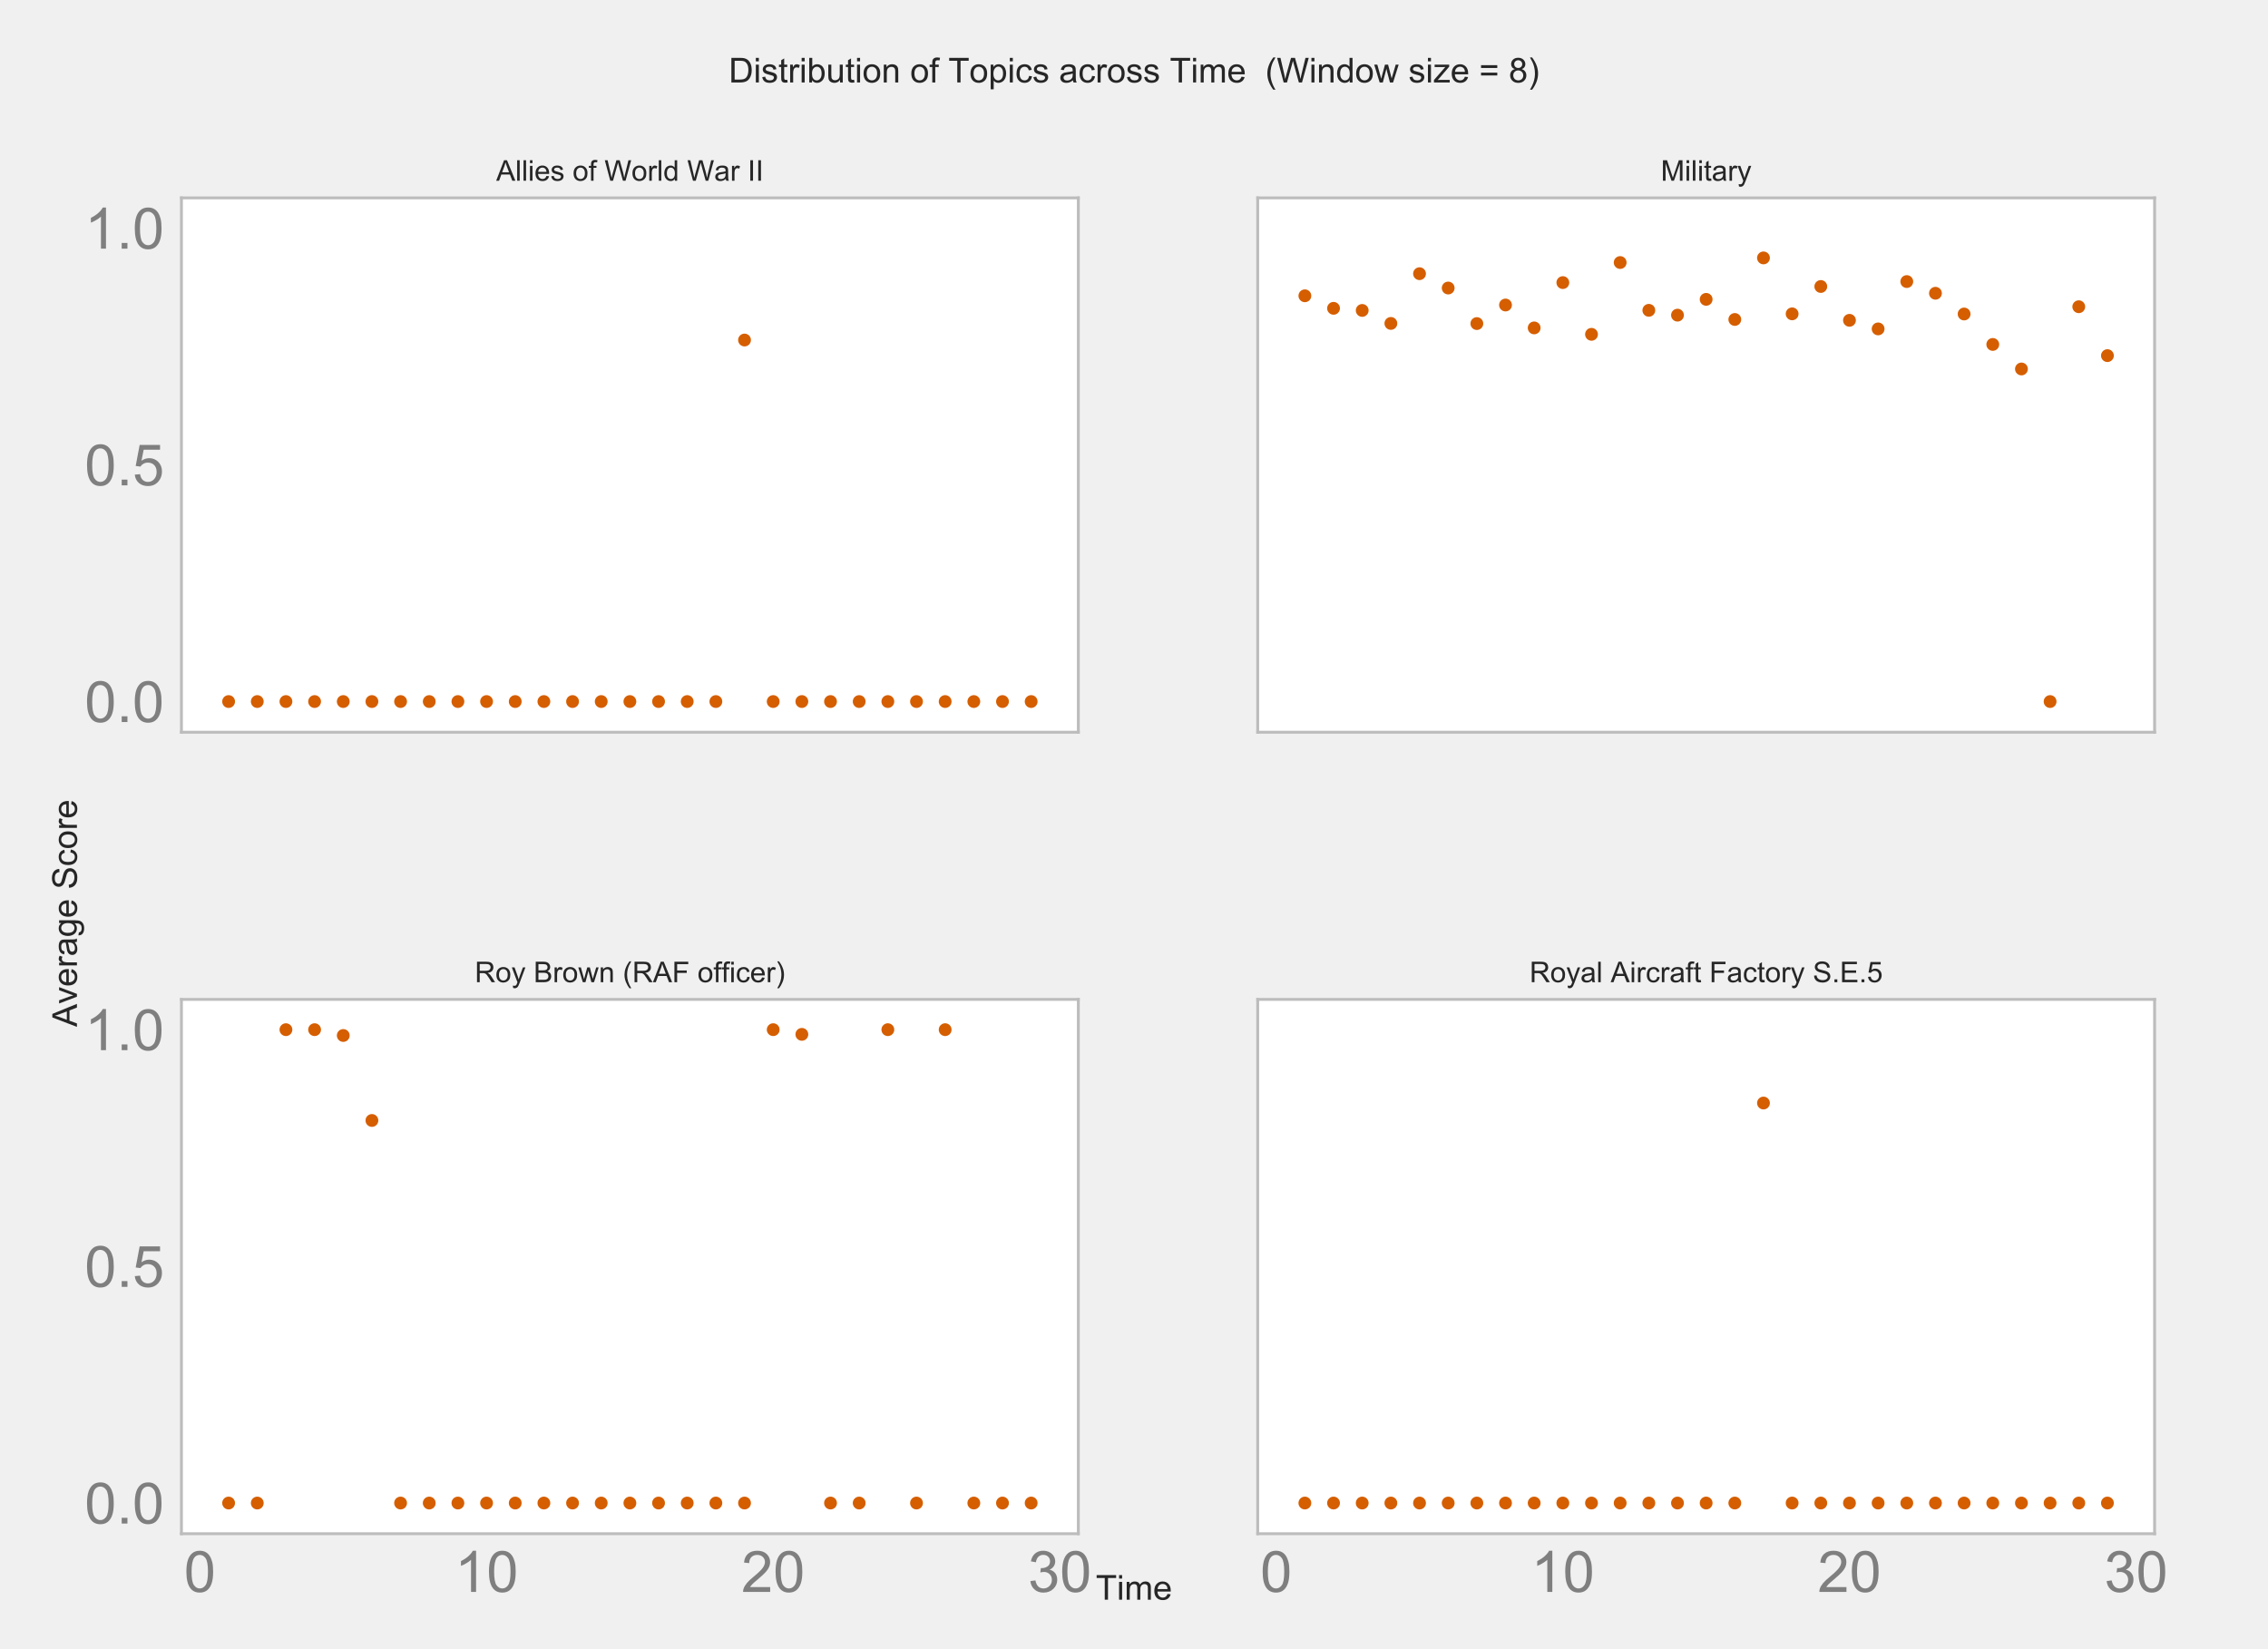 <?xml version="1.0" encoding="utf-8" standalone="no"?>
<!DOCTYPE svg PUBLIC "-//W3C//DTD SVG 1.1//EN"
  "http://www.w3.org/Graphics/SVG/1.1/DTD/svg11.dtd">
<!-- Created with matplotlib (http://matplotlib.org/) -->
<svg height="576pt" version="1.1" viewBox="0 0 792 576" width="792pt" xmlns="http://www.w3.org/2000/svg" xmlns:xlink="http://www.w3.org/1999/xlink">
 <defs>
  <style type="text/css">
*{stroke-linecap:butt;stroke-linejoin:round;}
  </style>
 </defs>
 <g id="figure_1">
  <g id="patch_1">
   <path d="M 0 576 
L 792 576 
L 792 0 
L 0 0 
z
" style="fill:#f0f0f0;"/>
  </g>
  <g id="axes_1">
   <g id="patch_2">
    <path d="M 63.36 255.744 
L 376.56 255.744 
L 376.56 69.12 
L 63.36 69.12 
z
" style="fill:#ffffff;"/>
   </g>
   <g id="matplotlib.axis_1">
    <g id="xtick_1">
     <g id="line2d_1">
      <path clip-path="url(#p108eb474c7)" d="M 69.823 255.744 
L 69.823 69.12 
" style="fill:none;stroke:#ffffff;stroke-width:1.4;"/>
     </g>
     <g id="line2d_2"/>
    </g>
    <g id="xtick_2">
     <g id="line2d_3">
      <path clip-path="url(#p108eb474c7)" d="M 169.914 255.744 
L 169.914 69.12 
" style="fill:none;stroke:#ffffff;stroke-width:1.4;"/>
     </g>
     <g id="line2d_4"/>
    </g>
    <g id="xtick_3">
     <g id="line2d_5">
      <path clip-path="url(#p108eb474c7)" d="M 270.006 255.744 
L 270.006 69.12 
" style="fill:none;stroke:#ffffff;stroke-width:1.4;"/>
     </g>
     <g id="line2d_6"/>
    </g>
    <g id="xtick_4">
     <g id="line2d_7">
      <path clip-path="url(#p108eb474c7)" d="M 370.097 255.744 
L 370.097 69.12 
" style="fill:none;stroke:#ffffff;stroke-width:1.4;"/>
     </g>
     <g id="line2d_8"/>
    </g>
   </g>
   <g id="matplotlib.axis_2">
    <g id="ytick_1">
     <g id="line2d_9">
      <path clip-path="url(#p108eb474c7)" d="M 63.36 245.027 
L 376.56 245.027 
" style="fill:none;stroke:#ffffff;stroke-width:1.4;"/>
     </g>
     <g id="line2d_10"/>
     <g id="text_1">
      <!-- 0.0 -->
      <defs>
       <path d="M 4.156 35.297 
Q 4.156 48 6.766 55.734 
Q 9.375 63.484 14.516 67.672 
Q 19.672 71.875 27.484 71.875 
Q 33.25 71.875 37.594 69.547 
Q 41.938 67.234 44.766 62.859 
Q 47.609 58.5 49.219 52.219 
Q 50.828 45.953 50.828 35.297 
Q 50.828 22.703 48.234 14.969 
Q 45.656 7.234 40.5 3 
Q 35.359 -1.219 27.484 -1.219 
Q 17.141 -1.219 11.234 6.203 
Q 4.156 15.141 4.156 35.297 
z
M 13.188 35.297 
Q 13.188 17.672 17.312 11.828 
Q 21.438 6 27.484 6 
Q 33.547 6 37.672 11.859 
Q 41.797 17.719 41.797 35.297 
Q 41.797 52.984 37.672 58.781 
Q 33.547 64.594 27.391 64.594 
Q 21.344 64.594 17.719 59.469 
Q 13.188 52.938 13.188 35.297 
z
" id="ArialMT-30"/>
       <path d="M 9.078 0 
L 9.078 10.016 
L 19.094 10.016 
L 19.094 0 
z
" id="ArialMT-2e"/>
      </defs>
      <g style="fill:#7f7f7f;" transform="translate(29.56 252.185)scale(0.2 -0.2)">
       <use xlink:href="#ArialMT-30"/>
       <use x="55.615" xlink:href="#ArialMT-2e"/>
       <use x="83.398" xlink:href="#ArialMT-30"/>
      </g>
     </g>
    </g>
    <g id="ytick_2">
     <g id="line2d_11">
      <path clip-path="url(#p108eb474c7)" d="M 63.36 162.36 
L 376.56 162.36 
" style="fill:none;stroke:#ffffff;stroke-width:1.4;"/>
     </g>
     <g id="line2d_12"/>
     <g id="text_2">
      <!-- 0.5 -->
      <defs>
       <path d="M 4.156 18.75 
L 13.375 19.531 
Q 14.406 12.797 18.141 9.391 
Q 21.875 6 27.156 6 
Q 33.5 6 37.891 10.781 
Q 42.281 15.578 42.281 23.484 
Q 42.281 31 38.062 35.344 
Q 33.844 39.703 27 39.703 
Q 22.75 39.703 19.328 37.766 
Q 15.922 35.844 13.969 32.766 
L 5.719 33.844 
L 12.641 70.609 
L 48.25 70.609 
L 48.25 62.203 
L 19.672 62.203 
L 15.828 42.969 
Q 22.266 47.469 29.344 47.469 
Q 38.719 47.469 45.156 40.969 
Q 51.609 34.469 51.609 24.266 
Q 51.609 14.547 45.953 7.469 
Q 39.062 -1.219 27.156 -1.219 
Q 17.391 -1.219 11.203 4.25 
Q 5.031 9.719 4.156 18.75 
z
" id="ArialMT-35"/>
      </defs>
      <g style="fill:#7f7f7f;" transform="translate(29.56 169.518)scale(0.2 -0.2)">
       <use xlink:href="#ArialMT-30"/>
       <use x="55.615" xlink:href="#ArialMT-2e"/>
       <use x="83.398" xlink:href="#ArialMT-35"/>
      </g>
     </g>
    </g>
    <g id="ytick_3">
     <g id="line2d_13">
      <path clip-path="url(#p108eb474c7)" d="M 63.36 79.694 
L 376.56 79.694 
" style="fill:none;stroke:#ffffff;stroke-width:1.4;"/>
     </g>
     <g id="line2d_14"/>
     <g id="text_3">
      <!-- 1.0 -->
      <defs>
       <path d="M 37.25 0 
L 28.469 0 
L 28.469 56 
Q 25.297 52.984 20.141 49.953 
Q 14.984 46.922 10.891 45.406 
L 10.891 53.906 
Q 18.266 57.375 23.781 62.297 
Q 29.297 67.234 31.594 71.875 
L 37.25 71.875 
z
" id="ArialMT-31"/>
      </defs>
      <g style="fill:#7f7f7f;" transform="translate(29.56 86.852)scale(0.2 -0.2)">
       <use xlink:href="#ArialMT-31"/>
       <use x="55.615" xlink:href="#ArialMT-2e"/>
       <use x="83.398" xlink:href="#ArialMT-30"/>
      </g>
     </g>
    </g>
   </g>
   <g id="PathCollection_1">
    <defs>
     <path d="M 0 2.236 
C 0.593 2.236 1.162 2 1.581 1.581 
C 2 1.162 2.236 0.593 2.236 0 
C 2.236 -0.593 2 -1.162 1.581 -1.581 
C 1.162 -2 0.593 -2.236 0 -2.236 
C -0.593 -2.236 -1.162 -2 -1.581 -1.581 
C -2 -1.162 -2.236 -0.593 -2.236 0 
C -2.236 0.593 -2 1.162 -1.581 1.581 
C -1.162 2 -0.593 2.236 0 2.236 
z
" id="C0_0_40b0e9d432"/>
    </defs>
    <g clip-path="url(#p108eb474c7)">
     <use style="fill:#d55e00;" x="79.832" xlink:href="#C0_0_40b0e9d432" y="245.027"/>
    </g>
    <g clip-path="url(#p108eb474c7)">
     <use style="fill:#d55e00;" x="89.842" xlink:href="#C0_0_40b0e9d432" y="245.027"/>
    </g>
    <g clip-path="url(#p108eb474c7)">
     <use style="fill:#d55e00;" x="99.851" xlink:href="#C0_0_40b0e9d432" y="245.027"/>
    </g>
    <g clip-path="url(#p108eb474c7)">
     <use style="fill:#d55e00;" x="109.86" xlink:href="#C0_0_40b0e9d432" y="245.027"/>
    </g>
    <g clip-path="url(#p108eb474c7)">
     <use style="fill:#d55e00;" x="119.869" xlink:href="#C0_0_40b0e9d432" y="245.027"/>
    </g>
    <g clip-path="url(#p108eb474c7)">
     <use style="fill:#d55e00;" x="129.878" xlink:href="#C0_0_40b0e9d432" y="245.027"/>
    </g>
    <g clip-path="url(#p108eb474c7)">
     <use style="fill:#d55e00;" x="139.887" xlink:href="#C0_0_40b0e9d432" y="245.027"/>
    </g>
    <g clip-path="url(#p108eb474c7)">
     <use style="fill:#d55e00;" x="149.896" xlink:href="#C0_0_40b0e9d432" y="245.027"/>
    </g>
    <g clip-path="url(#p108eb474c7)">
     <use style="fill:#d55e00;" x="159.905" xlink:href="#C0_0_40b0e9d432" y="245.027"/>
    </g>
    <g clip-path="url(#p108eb474c7)">
     <use style="fill:#d55e00;" x="169.914" xlink:href="#C0_0_40b0e9d432" y="245.027"/>
    </g>
    <g clip-path="url(#p108eb474c7)">
     <use style="fill:#d55e00;" x="179.924" xlink:href="#C0_0_40b0e9d432" y="245.027"/>
    </g>
    <g clip-path="url(#p108eb474c7)">
     <use style="fill:#d55e00;" x="189.933" xlink:href="#C0_0_40b0e9d432" y="245.027"/>
    </g>
    <g clip-path="url(#p108eb474c7)">
     <use style="fill:#d55e00;" x="199.942" xlink:href="#C0_0_40b0e9d432" y="245.027"/>
    </g>
    <g clip-path="url(#p108eb474c7)">
     <use style="fill:#d55e00;" x="209.951" xlink:href="#C0_0_40b0e9d432" y="245.027"/>
    </g>
    <g clip-path="url(#p108eb474c7)">
     <use style="fill:#d55e00;" x="219.96" xlink:href="#C0_0_40b0e9d432" y="245.027"/>
    </g>
    <g clip-path="url(#p108eb474c7)">
     <use style="fill:#d55e00;" x="229.969" xlink:href="#C0_0_40b0e9d432" y="245.027"/>
    </g>
    <g clip-path="url(#p108eb474c7)">
     <use style="fill:#d55e00;" x="239.978" xlink:href="#C0_0_40b0e9d432" y="245.027"/>
    </g>
    <g clip-path="url(#p108eb474c7)">
     <use style="fill:#d55e00;" x="249.987" xlink:href="#C0_0_40b0e9d432" y="245.027"/>
    </g>
    <g clip-path="url(#p108eb474c7)">
     <use style="fill:#d55e00;" x="259.996" xlink:href="#C0_0_40b0e9d432" y="118.762"/>
    </g>
    <g clip-path="url(#p108eb474c7)">
     <use style="fill:#d55e00;" x="270.006" xlink:href="#C0_0_40b0e9d432" y="245.027"/>
    </g>
    <g clip-path="url(#p108eb474c7)">
     <use style="fill:#d55e00;" x="280.015" xlink:href="#C0_0_40b0e9d432" y="245.027"/>
    </g>
    <g clip-path="url(#p108eb474c7)">
     <use style="fill:#d55e00;" x="290.024" xlink:href="#C0_0_40b0e9d432" y="245.027"/>
    </g>
    <g clip-path="url(#p108eb474c7)">
     <use style="fill:#d55e00;" x="300.033" xlink:href="#C0_0_40b0e9d432" y="245.027"/>
    </g>
    <g clip-path="url(#p108eb474c7)">
     <use style="fill:#d55e00;" x="310.042" xlink:href="#C0_0_40b0e9d432" y="245.027"/>
    </g>
    <g clip-path="url(#p108eb474c7)">
     <use style="fill:#d55e00;" x="320.051" xlink:href="#C0_0_40b0e9d432" y="245.027"/>
    </g>
    <g clip-path="url(#p108eb474c7)">
     <use style="fill:#d55e00;" x="330.06" xlink:href="#C0_0_40b0e9d432" y="245.027"/>
    </g>
    <g clip-path="url(#p108eb474c7)">
     <use style="fill:#d55e00;" x="340.069" xlink:href="#C0_0_40b0e9d432" y="245.027"/>
    </g>
    <g clip-path="url(#p108eb474c7)">
     <use style="fill:#d55e00;" x="350.078" xlink:href="#C0_0_40b0e9d432" y="245.027"/>
    </g>
    <g clip-path="url(#p108eb474c7)">
     <use style="fill:#d55e00;" x="360.088" xlink:href="#C0_0_40b0e9d432" y="245.027"/>
    </g>
   </g>
   <g id="patch_3">
    <path d="M 63.36 255.744 
L 63.36 69.12 
" style="fill:none;stroke:#bcbcbc;stroke-linecap:square;stroke-linejoin:miter;"/>
   </g>
   <g id="patch_4">
    <path d="M 376.56 255.744 
L 376.56 69.12 
" style="fill:none;stroke:#bcbcbc;stroke-linecap:square;stroke-linejoin:miter;"/>
   </g>
   <g id="patch_5">
    <path d="M 63.36 255.744 
L 376.56 255.744 
" style="fill:none;stroke:#bcbcbc;stroke-linecap:square;stroke-linejoin:miter;"/>
   </g>
   <g id="patch_6">
    <path d="M 63.36 69.12 
L 376.56 69.12 
" style="fill:none;stroke:#bcbcbc;stroke-linecap:square;stroke-linejoin:miter;"/>
   </g>
   <g id="text_4">
    <!-- Allies of World War II -->
    <defs>
     <path d="M -0.141 0 
L 27.344 71.578 
L 37.547 71.578 
L 66.844 0 
L 56.062 0 
L 47.703 21.688 
L 17.781 21.688 
L 9.906 0 
z
M 20.516 29.391 
L 44.781 29.391 
L 37.312 49.219 
Q 33.891 58.25 32.234 64.062 
Q 30.859 57.172 28.375 50.391 
z
" id="ArialMT-41"/>
     <path d="M 6.391 0 
L 6.391 71.578 
L 15.188 71.578 
L 15.188 0 
z
" id="ArialMT-6c"/>
     <path d="M 6.641 61.469 
L 6.641 71.578 
L 15.438 71.578 
L 15.438 61.469 
z
M 6.641 0 
L 6.641 51.859 
L 15.438 51.859 
L 15.438 0 
z
" id="ArialMT-69"/>
     <path d="M 42.094 16.703 
L 51.172 15.578 
Q 49.031 7.625 43.219 3.219 
Q 37.406 -1.172 28.375 -1.172 
Q 17 -1.172 10.328 5.828 
Q 3.656 12.844 3.656 25.484 
Q 3.656 38.578 10.391 45.797 
Q 17.141 53.031 27.875 53.031 
Q 38.281 53.031 44.875 45.953 
Q 51.469 38.875 51.469 26.031 
Q 51.469 25.25 51.422 23.688 
L 12.75 23.688 
Q 13.234 15.141 17.578 10.594 
Q 21.922 6.062 28.422 6.062 
Q 33.25 6.062 36.672 8.594 
Q 40.094 11.141 42.094 16.703 
z
M 13.234 30.906 
L 42.188 30.906 
Q 41.609 37.453 38.875 40.719 
Q 34.672 45.797 27.984 45.797 
Q 21.922 45.797 17.797 41.75 
Q 13.672 37.703 13.234 30.906 
z
" id="ArialMT-65"/>
     <path d="M 3.078 15.484 
L 11.766 16.844 
Q 12.5 11.625 15.844 8.844 
Q 19.188 6.062 25.203 6.062 
Q 31.25 6.062 34.172 8.516 
Q 37.109 10.984 37.109 14.312 
Q 37.109 17.281 34.516 19 
Q 32.719 20.172 25.531 21.969 
Q 15.875 24.422 12.141 26.203 
Q 8.406 27.984 6.469 31.125 
Q 4.547 34.281 4.547 38.094 
Q 4.547 41.547 6.125 44.5 
Q 7.719 47.469 10.453 49.422 
Q 12.5 50.922 16.031 51.969 
Q 19.578 53.031 23.641 53.031 
Q 29.734 53.031 34.344 51.266 
Q 38.969 49.516 41.156 46.5 
Q 43.359 43.5 44.188 38.484 
L 35.594 37.312 
Q 35.016 41.312 32.203 43.547 
Q 29.391 45.797 24.266 45.797 
Q 18.219 45.797 15.625 43.797 
Q 13.031 41.797 13.031 39.109 
Q 13.031 37.406 14.109 36.031 
Q 15.188 34.625 17.484 33.688 
Q 18.797 33.203 25.25 31.453 
Q 34.578 28.953 38.25 27.359 
Q 41.938 25.781 44.031 22.75 
Q 46.141 19.734 46.141 15.234 
Q 46.141 10.844 43.578 6.953 
Q 41.016 3.078 36.172 0.953 
Q 31.344 -1.172 25.25 -1.172 
Q 15.141 -1.172 9.844 3.031 
Q 4.547 7.234 3.078 15.484 
z
" id="ArialMT-73"/>
     <path id="ArialMT-20"/>
     <path d="M 3.328 25.922 
Q 3.328 40.328 11.328 47.266 
Q 18.016 53.031 27.641 53.031 
Q 38.328 53.031 45.109 46.016 
Q 51.906 39.016 51.906 26.656 
Q 51.906 16.656 48.906 10.906 
Q 45.906 5.172 40.156 2 
Q 34.422 -1.172 27.641 -1.172 
Q 16.75 -1.172 10.031 5.812 
Q 3.328 12.797 3.328 25.922 
z
M 12.359 25.922 
Q 12.359 15.969 16.703 11.016 
Q 21.047 6.062 27.641 6.062 
Q 34.188 6.062 38.531 11.031 
Q 42.875 16.016 42.875 26.219 
Q 42.875 35.844 38.5 40.797 
Q 34.125 45.75 27.641 45.75 
Q 21.047 45.75 16.703 40.812 
Q 12.359 35.891 12.359 25.922 
z
" id="ArialMT-6f"/>
     <path d="M 8.688 0 
L 8.688 45.016 
L 0.922 45.016 
L 0.922 51.859 
L 8.688 51.859 
L 8.688 57.375 
Q 8.688 62.594 9.625 65.141 
Q 10.891 68.562 14.078 70.672 
Q 17.281 72.797 23.047 72.797 
Q 26.766 72.797 31.25 71.922 
L 29.938 64.266 
Q 27.203 64.75 24.75 64.75 
Q 20.75 64.75 19.094 63.031 
Q 17.438 61.328 17.438 56.641 
L 17.438 51.859 
L 27.547 51.859 
L 27.547 45.016 
L 17.438 45.016 
L 17.438 0 
z
" id="ArialMT-66"/>
     <path d="M 20.219 0 
L 1.219 71.578 
L 10.938 71.578 
L 21.828 24.656 
Q 23.578 17.281 24.859 10.016 
Q 27.594 21.484 28.078 23.25 
L 41.703 71.578 
L 53.125 71.578 
L 63.375 35.359 
Q 67.234 21.875 68.953 10.016 
Q 70.312 16.797 72.516 25.594 
L 83.734 71.578 
L 93.266 71.578 
L 73.641 0 
L 64.5 0 
L 49.422 54.547 
Q 47.516 61.375 47.172 62.938 
Q 46.047 58.016 45.062 54.547 
L 29.891 0 
z
" id="ArialMT-57"/>
     <path d="M 6.5 0 
L 6.5 51.859 
L 14.406 51.859 
L 14.406 44 
Q 17.438 49.516 20 51.266 
Q 22.562 53.031 25.641 53.031 
Q 30.078 53.031 34.672 50.203 
L 31.641 42.047 
Q 28.422 43.953 25.203 43.953 
Q 22.312 43.953 20.016 42.219 
Q 17.719 40.484 16.75 37.406 
Q 15.281 32.719 15.281 27.156 
L 15.281 0 
z
" id="ArialMT-72"/>
     <path d="M 40.234 0 
L 40.234 6.547 
Q 35.297 -1.172 25.734 -1.172 
Q 19.531 -1.172 14.328 2.25 
Q 9.125 5.672 6.266 11.797 
Q 3.422 17.922 3.422 25.875 
Q 3.422 33.641 6 39.969 
Q 8.594 46.297 13.766 49.656 
Q 18.953 53.031 25.344 53.031 
Q 30.031 53.031 33.688 51.047 
Q 37.359 49.078 39.656 45.906 
L 39.656 71.578 
L 48.391 71.578 
L 48.391 0 
z
M 12.453 25.875 
Q 12.453 15.922 16.641 10.984 
Q 20.844 6.062 26.562 6.062 
Q 32.328 6.062 36.344 10.766 
Q 40.375 15.484 40.375 25.141 
Q 40.375 35.797 36.266 40.766 
Q 32.172 45.75 26.172 45.75 
Q 20.312 45.75 16.375 40.969 
Q 12.453 36.188 12.453 25.875 
z
" id="ArialMT-64"/>
     <path d="M 40.438 6.391 
Q 35.547 2.25 31.031 0.531 
Q 26.516 -1.172 21.344 -1.172 
Q 12.797 -1.172 8.203 3 
Q 3.609 7.172 3.609 13.672 
Q 3.609 17.484 5.344 20.625 
Q 7.078 23.781 9.891 25.688 
Q 12.703 27.594 16.219 28.562 
Q 18.797 29.25 24.031 29.891 
Q 34.672 31.156 39.703 32.906 
Q 39.75 34.719 39.75 35.203 
Q 39.75 40.578 37.25 42.781 
Q 33.891 45.75 27.25 45.75 
Q 21.047 45.75 18.094 43.578 
Q 15.141 41.406 13.719 35.891 
L 5.125 37.062 
Q 6.297 42.578 8.984 45.969 
Q 11.672 49.359 16.75 51.188 
Q 21.828 53.031 28.516 53.031 
Q 35.156 53.031 39.297 51.469 
Q 43.453 49.906 45.406 47.531 
Q 47.359 45.172 48.141 41.547 
Q 48.578 39.312 48.578 33.453 
L 48.578 21.734 
Q 48.578 9.469 49.141 6.219 
Q 49.703 2.984 51.375 0 
L 42.188 0 
Q 40.828 2.734 40.438 6.391 
z
M 39.703 26.031 
Q 34.906 24.078 25.344 22.703 
Q 19.922 21.922 17.672 20.938 
Q 15.438 19.969 14.203 18.094 
Q 12.984 16.219 12.984 13.922 
Q 12.984 10.406 15.641 8.062 
Q 18.312 5.719 23.438 5.719 
Q 28.516 5.719 32.469 7.938 
Q 36.422 10.156 38.281 14.016 
Q 39.703 17 39.703 22.797 
z
" id="ArialMT-61"/>
     <path d="M 9.328 0 
L 9.328 71.578 
L 18.797 71.578 
L 18.797 0 
z
" id="ArialMT-49"/>
    </defs>
    <g style="fill:#262626;" transform="translate(173.29 63.12)scale(0.1 -0.1)">
     <use xlink:href="#ArialMT-41"/>
     <use x="66.699" xlink:href="#ArialMT-6c"/>
     <use x="88.916" xlink:href="#ArialMT-6c"/>
     <use x="111.133" xlink:href="#ArialMT-69"/>
     <use x="133.35" xlink:href="#ArialMT-65"/>
     <use x="188.965" xlink:href="#ArialMT-73"/>
     <use x="238.965" xlink:href="#ArialMT-20"/>
     <use x="266.748" xlink:href="#ArialMT-6f"/>
     <use x="322.363" xlink:href="#ArialMT-66"/>
     <use x="350.146" xlink:href="#ArialMT-20"/>
     <use x="377.93" xlink:href="#ArialMT-57"/>
     <use x="472.299" xlink:href="#ArialMT-6f"/>
     <use x="527.914" xlink:href="#ArialMT-72"/>
     <use x="561.215" xlink:href="#ArialMT-6c"/>
     <use x="583.432" xlink:href="#ArialMT-64"/>
     <use x="639.047" xlink:href="#ArialMT-20"/>
     <use x="666.83" xlink:href="#ArialMT-57"/>
     <use x="761.168" xlink:href="#ArialMT-61"/>
     <use x="816.783" xlink:href="#ArialMT-72"/>
     <use x="850.084" xlink:href="#ArialMT-20"/>
     <use x="877.867" xlink:href="#ArialMT-49"/>
     <use x="905.65" xlink:href="#ArialMT-49"/>
    </g>
   </g>
  </g>
  <g id="axes_2">
   <g id="patch_7">
    <path d="M 439.2 255.744 
L 752.4 255.744 
L 752.4 69.12 
L 439.2 69.12 
z
" style="fill:#ffffff;"/>
   </g>
   <g id="matplotlib.axis_3">
    <g id="xtick_5">
     <g id="line2d_15">
      <path clip-path="url(#p88ce104307)" d="M 445.663 255.744 
L 445.663 69.12 
" style="fill:none;stroke:#ffffff;stroke-width:1.4;"/>
     </g>
     <g id="line2d_16"/>
    </g>
    <g id="xtick_6">
     <g id="line2d_17">
      <path clip-path="url(#p88ce104307)" d="M 545.754 255.744 
L 545.754 69.12 
" style="fill:none;stroke:#ffffff;stroke-width:1.4;"/>
     </g>
     <g id="line2d_18"/>
    </g>
    <g id="xtick_7">
     <g id="line2d_19">
      <path clip-path="url(#p88ce104307)" d="M 645.846 255.744 
L 645.846 69.12 
" style="fill:none;stroke:#ffffff;stroke-width:1.4;"/>
     </g>
     <g id="line2d_20"/>
    </g>
    <g id="xtick_8">
     <g id="line2d_21">
      <path clip-path="url(#p88ce104307)" d="M 745.937 255.744 
L 745.937 69.12 
" style="fill:none;stroke:#ffffff;stroke-width:1.4;"/>
     </g>
     <g id="line2d_22"/>
    </g>
   </g>
   <g id="matplotlib.axis_4">
    <g id="ytick_4">
     <g id="line2d_23">
      <path clip-path="url(#p88ce104307)" d="M 439.2 245.027 
L 752.4 245.027 
" style="fill:none;stroke:#ffffff;stroke-width:1.4;"/>
     </g>
     <g id="line2d_24"/>
    </g>
    <g id="ytick_5">
     <g id="line2d_25">
      <path clip-path="url(#p88ce104307)" d="M 439.2 162.36 
L 752.4 162.36 
" style="fill:none;stroke:#ffffff;stroke-width:1.4;"/>
     </g>
     <g id="line2d_26"/>
    </g>
    <g id="ytick_6">
     <g id="line2d_27">
      <path clip-path="url(#p88ce104307)" d="M 439.2 79.694 
L 752.4 79.694 
" style="fill:none;stroke:#ffffff;stroke-width:1.4;"/>
     </g>
     <g id="line2d_28"/>
    </g>
   </g>
   <g id="PathCollection_2">
    <defs>
     <path d="M 0 2.236 
C 0.593 2.236 1.162 2 1.581 1.581 
C 2 1.162 2.236 0.593 2.236 0 
C 2.236 -0.593 2 -1.162 1.581 -1.581 
C 1.162 -2 0.593 -2.236 0 -2.236 
C -0.593 -2.236 -1.162 -2 -1.581 -1.581 
C -2 -1.162 -2.236 -0.593 -2.236 0 
C -2.236 0.593 -2 1.162 -1.581 1.581 
C -1.162 2 -0.593 2.236 0 2.236 
z
" id="C1_0_aeea51df07"/>
    </defs>
    <g clip-path="url(#p88ce104307)">
     <use style="fill:#d55e00;" x="455.672" xlink:href="#C1_0_aeea51df07" y="103.312"/>
    </g>
    <g clip-path="url(#p88ce104307)">
     <use style="fill:#d55e00;" x="465.682" xlink:href="#C1_0_aeea51df07" y="107.685"/>
    </g>
    <g clip-path="url(#p88ce104307)">
     <use style="fill:#d55e00;" x="475.691" xlink:href="#C1_0_aeea51df07" y="108.425"/>
    </g>
    <g clip-path="url(#p88ce104307)">
     <use style="fill:#d55e00;" x="485.7" xlink:href="#C1_0_aeea51df07" y="112.962"/>
    </g>
    <g clip-path="url(#p88ce104307)">
     <use style="fill:#d55e00;" x="495.709" xlink:href="#C1_0_aeea51df07" y="95.589"/>
    </g>
    <g clip-path="url(#p88ce104307)">
     <use style="fill:#d55e00;" x="505.718" xlink:href="#C1_0_aeea51df07" y="100.599"/>
    </g>
    <g clip-path="url(#p88ce104307)">
     <use style="fill:#d55e00;" x="515.727" xlink:href="#C1_0_aeea51df07" y="113.014"/>
    </g>
    <g clip-path="url(#p88ce104307)">
     <use style="fill:#d55e00;" x="525.736" xlink:href="#C1_0_aeea51df07" y="106.53"/>
    </g>
    <g clip-path="url(#p88ce104307)">
     <use style="fill:#d55e00;" x="535.745" xlink:href="#C1_0_aeea51df07" y="114.525"/>
    </g>
    <g clip-path="url(#p88ce104307)">
     <use style="fill:#d55e00;" x="545.754" xlink:href="#C1_0_aeea51df07" y="98.701"/>
    </g>
    <g clip-path="url(#p88ce104307)">
     <use style="fill:#d55e00;" x="555.764" xlink:href="#C1_0_aeea51df07" y="116.767"/>
    </g>
    <g clip-path="url(#p88ce104307)">
     <use style="fill:#d55e00;" x="565.773" xlink:href="#C1_0_aeea51df07" y="91.693"/>
    </g>
    <g clip-path="url(#p88ce104307)">
     <use style="fill:#d55e00;" x="575.782" xlink:href="#C1_0_aeea51df07" y="108.385"/>
    </g>
    <g clip-path="url(#p88ce104307)">
     <use style="fill:#d55e00;" x="585.791" xlink:href="#C1_0_aeea51df07" y="110.073"/>
    </g>
    <g clip-path="url(#p88ce104307)">
     <use style="fill:#d55e00;" x="595.8" xlink:href="#C1_0_aeea51df07" y="104.554"/>
    </g>
    <g clip-path="url(#p88ce104307)">
     <use style="fill:#d55e00;" x="605.809" xlink:href="#C1_0_aeea51df07" y="111.58"/>
    </g>
    <g clip-path="url(#p88ce104307)">
     <use style="fill:#d55e00;" x="615.818" xlink:href="#C1_0_aeea51df07" y="90.078"/>
    </g>
    <g clip-path="url(#p88ce104307)">
     <use style="fill:#d55e00;" x="625.827" xlink:href="#C1_0_aeea51df07" y="109.618"/>
    </g>
    <g clip-path="url(#p88ce104307)">
     <use style="fill:#d55e00;" x="635.836" xlink:href="#C1_0_aeea51df07" y="100.061"/>
    </g>
    <g clip-path="url(#p88ce104307)">
     <use style="fill:#d55e00;" x="645.846" xlink:href="#C1_0_aeea51df07" y="111.876"/>
    </g>
    <g clip-path="url(#p88ce104307)">
     <use style="fill:#d55e00;" x="655.855" xlink:href="#C1_0_aeea51df07" y="114.873"/>
    </g>
    <g clip-path="url(#p88ce104307)">
     <use style="fill:#d55e00;" x="665.864" xlink:href="#C1_0_aeea51df07" y="98.34"/>
    </g>
    <g clip-path="url(#p88ce104307)">
     <use style="fill:#d55e00;" x="675.873" xlink:href="#C1_0_aeea51df07" y="102.425"/>
    </g>
    <g clip-path="url(#p88ce104307)">
     <use style="fill:#d55e00;" x="685.882" xlink:href="#C1_0_aeea51df07" y="109.669"/>
    </g>
    <g clip-path="url(#p88ce104307)">
     <use style="fill:#d55e00;" x="695.891" xlink:href="#C1_0_aeea51df07" y="120.3"/>
    </g>
    <g clip-path="url(#p88ce104307)">
     <use style="fill:#d55e00;" x="705.9" xlink:href="#C1_0_aeea51df07" y="128.868"/>
    </g>
    <g clip-path="url(#p88ce104307)">
     <use style="fill:#d55e00;" x="715.909" xlink:href="#C1_0_aeea51df07" y="245.027"/>
    </g>
    <g clip-path="url(#p88ce104307)">
     <use style="fill:#d55e00;" x="725.918" xlink:href="#C1_0_aeea51df07" y="107.129"/>
    </g>
    <g clip-path="url(#p88ce104307)">
     <use style="fill:#d55e00;" x="735.928" xlink:href="#C1_0_aeea51df07" y="124.209"/>
    </g>
   </g>
   <g id="patch_8">
    <path d="M 439.2 255.744 
L 439.2 69.12 
" style="fill:none;stroke:#bcbcbc;stroke-linecap:square;stroke-linejoin:miter;"/>
   </g>
   <g id="patch_9">
    <path d="M 752.4 255.744 
L 752.4 69.12 
" style="fill:none;stroke:#bcbcbc;stroke-linecap:square;stroke-linejoin:miter;"/>
   </g>
   <g id="patch_10">
    <path d="M 439.2 255.744 
L 752.4 255.744 
" style="fill:none;stroke:#bcbcbc;stroke-linecap:square;stroke-linejoin:miter;"/>
   </g>
   <g id="patch_11">
    <path d="M 439.2 69.12 
L 752.4 69.12 
" style="fill:none;stroke:#bcbcbc;stroke-linecap:square;stroke-linejoin:miter;"/>
   </g>
   <g id="text_5">
    <!-- Military -->
    <defs>
     <path d="M 7.422 0 
L 7.422 71.578 
L 21.688 71.578 
L 38.625 20.906 
Q 40.969 13.812 42.047 10.297 
Q 43.266 14.203 45.844 21.781 
L 62.984 71.578 
L 75.734 71.578 
L 75.734 0 
L 66.609 0 
L 66.609 59.906 
L 45.797 0 
L 37.25 0 
L 16.547 60.938 
L 16.547 0 
z
" id="ArialMT-4d"/>
     <path d="M 25.781 7.859 
L 27.047 0.094 
Q 23.344 -0.688 20.406 -0.688 
Q 15.625 -0.688 12.984 0.828 
Q 10.359 2.344 9.281 4.812 
Q 8.203 7.281 8.203 15.188 
L 8.203 45.016 
L 1.766 45.016 
L 1.766 51.859 
L 8.203 51.859 
L 8.203 64.703 
L 16.938 69.969 
L 16.938 51.859 
L 25.781 51.859 
L 25.781 45.016 
L 16.938 45.016 
L 16.938 14.703 
Q 16.938 10.938 17.406 9.859 
Q 17.875 8.797 18.922 8.156 
Q 19.969 7.516 21.922 7.516 
Q 23.391 7.516 25.781 7.859 
z
" id="ArialMT-74"/>
     <path d="M 6.203 -19.969 
L 5.219 -11.719 
Q 8.109 -12.5 10.25 -12.5 
Q 13.188 -12.5 14.938 -11.516 
Q 16.703 -10.547 17.828 -8.797 
Q 18.656 -7.469 20.516 -2.25 
Q 20.75 -1.516 21.297 -0.094 
L 1.609 51.859 
L 11.078 51.859 
L 21.875 21.828 
Q 23.969 16.109 25.641 9.812 
Q 27.156 15.875 29.25 21.625 
L 40.328 51.859 
L 49.125 51.859 
L 29.391 -0.875 
Q 26.219 -9.422 24.469 -12.641 
Q 22.125 -17 19.094 -19.016 
Q 16.062 -21.047 11.859 -21.047 
Q 9.328 -21.047 6.203 -19.969 
z
" id="ArialMT-79"/>
    </defs>
    <g style="fill:#262626;" transform="translate(579.968 63.12)scale(0.1 -0.1)">
     <use xlink:href="#ArialMT-4d"/>
     <use x="83.301" xlink:href="#ArialMT-69"/>
     <use x="105.518" xlink:href="#ArialMT-6c"/>
     <use x="127.734" xlink:href="#ArialMT-69"/>
     <use x="149.951" xlink:href="#ArialMT-74"/>
     <use x="177.734" xlink:href="#ArialMT-61"/>
     <use x="233.35" xlink:href="#ArialMT-72"/>
     <use x="266.65" xlink:href="#ArialMT-79"/>
    </g>
   </g>
   <g id="legend_1"/>
  </g>
  <g id="axes_3">
   <g id="patch_12">
    <path d="M 63.36 535.68 
L 376.56 535.68 
L 376.56 349.056 
L 63.36 349.056 
z
" style="fill:#ffffff;"/>
   </g>
   <g id="matplotlib.axis_5">
    <g id="xtick_9">
     <g id="line2d_29">
      <path clip-path="url(#p7dee44513f)" d="M 69.823 535.68 
L 69.823 349.056 
" style="fill:none;stroke:#ffffff;stroke-width:1.4;"/>
     </g>
     <g id="line2d_30"/>
     <g id="text_6">
      <!-- 0 -->
      <g style="fill:#7f7f7f;" transform="translate(64.262 555.996)scale(0.2 -0.2)">
       <use xlink:href="#ArialMT-30"/>
      </g>
     </g>
    </g>
    <g id="xtick_10">
     <g id="line2d_31">
      <path clip-path="url(#p7dee44513f)" d="M 169.914 535.68 
L 169.914 349.056 
" style="fill:none;stroke:#ffffff;stroke-width:1.4;"/>
     </g>
     <g id="line2d_32"/>
     <g id="text_7">
      <!-- 10 -->
      <g style="fill:#7f7f7f;" transform="translate(158.793 555.996)scale(0.2 -0.2)">
       <use xlink:href="#ArialMT-31"/>
       <use x="55.615" xlink:href="#ArialMT-30"/>
      </g>
     </g>
    </g>
    <g id="xtick_11">
     <g id="line2d_33">
      <path clip-path="url(#p7dee44513f)" d="M 270.006 535.68 
L 270.006 349.056 
" style="fill:none;stroke:#ffffff;stroke-width:1.4;"/>
     </g>
     <g id="line2d_34"/>
     <g id="text_8">
      <!-- 20 -->
      <defs>
       <path d="M 50.344 8.453 
L 50.344 0 
L 3.031 0 
Q 2.938 3.172 4.047 6.109 
Q 5.859 10.938 9.828 15.625 
Q 13.812 20.312 21.344 26.469 
Q 33.016 36.031 37.109 41.625 
Q 41.219 47.219 41.219 52.203 
Q 41.219 57.422 37.469 61 
Q 33.734 64.594 27.734 64.594 
Q 21.391 64.594 17.578 60.781 
Q 13.766 56.984 13.719 50.25 
L 4.688 51.172 
Q 5.609 61.281 11.656 66.578 
Q 17.719 71.875 27.938 71.875 
Q 38.234 71.875 44.234 66.156 
Q 50.25 60.453 50.25 52 
Q 50.25 47.703 48.484 43.547 
Q 46.734 39.406 42.656 34.812 
Q 38.578 30.219 29.109 22.219 
Q 21.188 15.578 18.938 13.203 
Q 16.703 10.844 15.234 8.453 
z
" id="ArialMT-32"/>
      </defs>
      <g style="fill:#7f7f7f;" transform="translate(258.884 555.996)scale(0.2 -0.2)">
       <use xlink:href="#ArialMT-32"/>
       <use x="55.615" xlink:href="#ArialMT-30"/>
      </g>
     </g>
    </g>
    <g id="xtick_12">
     <g id="line2d_35">
      <path clip-path="url(#p7dee44513f)" d="M 370.097 535.68 
L 370.097 349.056 
" style="fill:none;stroke:#ffffff;stroke-width:1.4;"/>
     </g>
     <g id="line2d_36"/>
     <g id="text_9">
      <!-- 30 -->
      <defs>
       <path d="M 4.203 18.891 
L 12.984 20.062 
Q 14.5 12.594 18.141 9.297 
Q 21.781 6 27 6 
Q 33.203 6 37.469 10.297 
Q 41.75 14.594 41.75 20.953 
Q 41.75 27 37.797 30.922 
Q 33.844 34.859 27.734 34.859 
Q 25.25 34.859 21.531 33.891 
L 22.516 41.609 
Q 23.391 41.5 23.922 41.5 
Q 29.547 41.5 34.031 44.422 
Q 38.531 47.359 38.531 53.469 
Q 38.531 58.297 35.25 61.469 
Q 31.984 64.656 26.812 64.656 
Q 21.688 64.656 18.266 61.422 
Q 14.844 58.203 13.875 51.766 
L 5.078 53.328 
Q 6.688 62.156 12.391 67.016 
Q 18.109 71.875 26.609 71.875 
Q 32.469 71.875 37.391 69.359 
Q 42.328 66.844 44.938 62.5 
Q 47.562 58.156 47.562 53.266 
Q 47.562 48.641 45.062 44.828 
Q 42.578 41.016 37.703 38.766 
Q 44.047 37.312 47.562 32.688 
Q 51.078 28.078 51.078 21.141 
Q 51.078 11.766 44.234 5.25 
Q 37.406 -1.266 26.953 -1.266 
Q 17.531 -1.266 11.297 4.344 
Q 5.078 9.969 4.203 18.891 
z
" id="ArialMT-33"/>
      </defs>
      <g style="fill:#7f7f7f;" transform="translate(358.975 555.996)scale(0.2 -0.2)">
       <use xlink:href="#ArialMT-33"/>
       <use x="55.615" xlink:href="#ArialMT-30"/>
      </g>
     </g>
    </g>
   </g>
   <g id="matplotlib.axis_6">
    <g id="ytick_7">
     <g id="line2d_37">
      <path clip-path="url(#p7dee44513f)" d="M 63.36 524.963 
L 376.56 524.963 
" style="fill:none;stroke:#ffffff;stroke-width:1.4;"/>
     </g>
     <g id="line2d_38"/>
     <g id="text_10">
      <!-- 0.0 -->
      <g style="fill:#7f7f7f;" transform="translate(29.56 532.121)scale(0.2 -0.2)">
       <use xlink:href="#ArialMT-30"/>
       <use x="55.615" xlink:href="#ArialMT-2e"/>
       <use x="83.398" xlink:href="#ArialMT-30"/>
      </g>
     </g>
    </g>
    <g id="ytick_8">
     <g id="line2d_39">
      <path clip-path="url(#p7dee44513f)" d="M 63.36 442.296 
L 376.56 442.296 
" style="fill:none;stroke:#ffffff;stroke-width:1.4;"/>
     </g>
     <g id="line2d_40"/>
     <g id="text_11">
      <!-- 0.5 -->
      <g style="fill:#7f7f7f;" transform="translate(29.56 449.454)scale(0.2 -0.2)">
       <use xlink:href="#ArialMT-30"/>
       <use x="55.615" xlink:href="#ArialMT-2e"/>
       <use x="83.398" xlink:href="#ArialMT-35"/>
      </g>
     </g>
    </g>
    <g id="ytick_9">
     <g id="line2d_41">
      <path clip-path="url(#p7dee44513f)" d="M 63.36 359.63 
L 376.56 359.63 
" style="fill:none;stroke:#ffffff;stroke-width:1.4;"/>
     </g>
     <g id="line2d_42"/>
     <g id="text_12">
      <!-- 1.0 -->
      <g style="fill:#7f7f7f;" transform="translate(29.56 366.788)scale(0.2 -0.2)">
       <use xlink:href="#ArialMT-31"/>
       <use x="55.615" xlink:href="#ArialMT-2e"/>
       <use x="83.398" xlink:href="#ArialMT-30"/>
      </g>
     </g>
    </g>
   </g>
   <g id="PathCollection_3">
    <defs>
     <path d="M 0 2.236 
C 0.593 2.236 1.162 2 1.581 1.581 
C 2 1.162 2.236 0.593 2.236 0 
C 2.236 -0.593 2 -1.162 1.581 -1.581 
C 1.162 -2 0.593 -2.236 0 -2.236 
C -0.593 -2.236 -1.162 -2 -1.581 -1.581 
C -2 -1.162 -2.236 -0.593 -2.236 0 
C -2.236 0.593 -2 1.162 -1.581 1.581 
C -1.162 2 -0.593 2.236 0 2.236 
z
" id="C2_0_5fea7fbecd"/>
    </defs>
    <g clip-path="url(#p7dee44513f)">
     <use style="fill:#d55e00;" x="79.832" xlink:href="#C2_0_5fea7fbecd" y="524.963"/>
    </g>
    <g clip-path="url(#p7dee44513f)">
     <use style="fill:#d55e00;" x="89.842" xlink:href="#C2_0_5fea7fbecd" y="524.963"/>
    </g>
    <g clip-path="url(#p7dee44513f)">
     <use style="fill:#d55e00;" x="99.851" xlink:href="#C2_0_5fea7fbecd" y="359.63"/>
    </g>
    <g clip-path="url(#p7dee44513f)">
     <use style="fill:#d55e00;" x="109.86" xlink:href="#C2_0_5fea7fbecd" y="359.63"/>
    </g>
    <g clip-path="url(#p7dee44513f)">
     <use style="fill:#d55e00;" x="119.869" xlink:href="#C2_0_5fea7fbecd" y="361.663"/>
    </g>
    <g clip-path="url(#p7dee44513f)">
     <use style="fill:#d55e00;" x="129.878" xlink:href="#C2_0_5fea7fbecd" y="391.341"/>
    </g>
    <g clip-path="url(#p7dee44513f)">
     <use style="fill:#d55e00;" x="139.887" xlink:href="#C2_0_5fea7fbecd" y="524.963"/>
    </g>
    <g clip-path="url(#p7dee44513f)">
     <use style="fill:#d55e00;" x="149.896" xlink:href="#C2_0_5fea7fbecd" y="524.963"/>
    </g>
    <g clip-path="url(#p7dee44513f)">
     <use style="fill:#d55e00;" x="159.905" xlink:href="#C2_0_5fea7fbecd" y="524.963"/>
    </g>
    <g clip-path="url(#p7dee44513f)">
     <use style="fill:#d55e00;" x="169.914" xlink:href="#C2_0_5fea7fbecd" y="524.963"/>
    </g>
    <g clip-path="url(#p7dee44513f)">
     <use style="fill:#d55e00;" x="179.924" xlink:href="#C2_0_5fea7fbecd" y="524.963"/>
    </g>
    <g clip-path="url(#p7dee44513f)">
     <use style="fill:#d55e00;" x="189.933" xlink:href="#C2_0_5fea7fbecd" y="524.963"/>
    </g>
    <g clip-path="url(#p7dee44513f)">
     <use style="fill:#d55e00;" x="199.942" xlink:href="#C2_0_5fea7fbecd" y="524.963"/>
    </g>
    <g clip-path="url(#p7dee44513f)">
     <use style="fill:#d55e00;" x="209.951" xlink:href="#C2_0_5fea7fbecd" y="524.963"/>
    </g>
    <g clip-path="url(#p7dee44513f)">
     <use style="fill:#d55e00;" x="219.96" xlink:href="#C2_0_5fea7fbecd" y="524.963"/>
    </g>
    <g clip-path="url(#p7dee44513f)">
     <use style="fill:#d55e00;" x="229.969" xlink:href="#C2_0_5fea7fbecd" y="524.963"/>
    </g>
    <g clip-path="url(#p7dee44513f)">
     <use style="fill:#d55e00;" x="239.978" xlink:href="#C2_0_5fea7fbecd" y="524.963"/>
    </g>
    <g clip-path="url(#p7dee44513f)">
     <use style="fill:#d55e00;" x="249.987" xlink:href="#C2_0_5fea7fbecd" y="524.963"/>
    </g>
    <g clip-path="url(#p7dee44513f)">
     <use style="fill:#d55e00;" x="259.996" xlink:href="#C2_0_5fea7fbecd" y="524.963"/>
    </g>
    <g clip-path="url(#p7dee44513f)">
     <use style="fill:#d55e00;" x="270.006" xlink:href="#C2_0_5fea7fbecd" y="359.63"/>
    </g>
    <g clip-path="url(#p7dee44513f)">
     <use style="fill:#d55e00;" x="280.015" xlink:href="#C2_0_5fea7fbecd" y="361.267"/>
    </g>
    <g clip-path="url(#p7dee44513f)">
     <use style="fill:#d55e00;" x="290.024" xlink:href="#C2_0_5fea7fbecd" y="524.963"/>
    </g>
    <g clip-path="url(#p7dee44513f)">
     <use style="fill:#d55e00;" x="300.033" xlink:href="#C2_0_5fea7fbecd" y="524.963"/>
    </g>
    <g clip-path="url(#p7dee44513f)">
     <use style="fill:#d55e00;" x="310.042" xlink:href="#C2_0_5fea7fbecd" y="359.63"/>
    </g>
    <g clip-path="url(#p7dee44513f)">
     <use style="fill:#d55e00;" x="320.051" xlink:href="#C2_0_5fea7fbecd" y="524.963"/>
    </g>
    <g clip-path="url(#p7dee44513f)">
     <use style="fill:#d55e00;" x="330.06" xlink:href="#C2_0_5fea7fbecd" y="359.63"/>
    </g>
    <g clip-path="url(#p7dee44513f)">
     <use style="fill:#d55e00;" x="340.069" xlink:href="#C2_0_5fea7fbecd" y="524.963"/>
    </g>
    <g clip-path="url(#p7dee44513f)">
     <use style="fill:#d55e00;" x="350.078" xlink:href="#C2_0_5fea7fbecd" y="524.963"/>
    </g>
    <g clip-path="url(#p7dee44513f)">
     <use style="fill:#d55e00;" x="360.088" xlink:href="#C2_0_5fea7fbecd" y="524.963"/>
    </g>
   </g>
   <g id="patch_13">
    <path d="M 63.36 535.68 
L 63.36 349.056 
" style="fill:none;stroke:#bcbcbc;stroke-linecap:square;stroke-linejoin:miter;"/>
   </g>
   <g id="patch_14">
    <path d="M 376.56 535.68 
L 376.56 349.056 
" style="fill:none;stroke:#bcbcbc;stroke-linecap:square;stroke-linejoin:miter;"/>
   </g>
   <g id="patch_15">
    <path d="M 63.36 535.68 
L 376.56 535.68 
" style="fill:none;stroke:#bcbcbc;stroke-linecap:square;stroke-linejoin:miter;"/>
   </g>
   <g id="patch_16">
    <path d="M 63.36 349.056 
L 376.56 349.056 
" style="fill:none;stroke:#bcbcbc;stroke-linecap:square;stroke-linejoin:miter;"/>
   </g>
   <g id="text_13">
    <!-- Roy Brown (RAF officer) -->
    <defs>
     <path d="M 7.859 0 
L 7.859 71.578 
L 39.594 71.578 
Q 49.172 71.578 54.141 69.641 
Q 59.125 67.719 62.109 62.828 
Q 65.094 57.953 65.094 52.047 
Q 65.094 44.438 60.156 39.203 
Q 55.219 33.984 44.922 32.562 
Q 48.688 30.766 50.641 29 
Q 54.781 25.203 58.5 19.484 
L 70.953 0 
L 59.031 0 
L 49.562 14.891 
Q 45.406 21.344 42.719 24.75 
Q 40.047 28.172 37.922 29.531 
Q 35.797 30.906 33.594 31.453 
Q 31.984 31.781 28.328 31.781 
L 17.328 31.781 
L 17.328 0 
z
M 17.328 39.984 
L 37.703 39.984 
Q 44.188 39.984 47.844 41.328 
Q 51.516 42.672 53.422 45.625 
Q 55.328 48.578 55.328 52.047 
Q 55.328 57.125 51.641 60.391 
Q 47.953 63.672 39.984 63.672 
L 17.328 63.672 
z
" id="ArialMT-52"/>
     <path d="M 7.328 0 
L 7.328 71.578 
L 34.188 71.578 
Q 42.391 71.578 47.344 69.406 
Q 52.297 67.234 55.094 62.719 
Q 57.906 58.203 57.906 53.266 
Q 57.906 48.688 55.422 44.625 
Q 52.938 40.578 47.906 38.094 
Q 54.391 36.188 57.875 31.594 
Q 61.375 27 61.375 20.75 
Q 61.375 15.719 59.25 11.391 
Q 57.125 7.078 54 4.734 
Q 50.875 2.391 46.156 1.188 
Q 41.453 0 34.625 0 
z
M 16.797 41.5 
L 32.281 41.5 
Q 38.578 41.5 41.312 42.328 
Q 44.922 43.406 46.75 45.891 
Q 48.578 48.391 48.578 52.156 
Q 48.578 55.719 46.875 58.422 
Q 45.172 61.141 41.984 62.141 
Q 38.812 63.141 31.109 63.141 
L 16.797 63.141 
z
M 16.797 8.453 
L 34.625 8.453 
Q 39.203 8.453 41.062 8.797 
Q 44.344 9.375 46.531 10.734 
Q 48.734 12.109 50.141 14.719 
Q 51.562 17.328 51.562 20.75 
Q 51.562 24.75 49.516 27.703 
Q 47.469 30.672 43.828 31.859 
Q 40.188 33.062 33.344 33.062 
L 16.797 33.062 
z
" id="ArialMT-42"/>
     <path d="M 16.156 0 
L 0.297 51.859 
L 9.375 51.859 
L 17.625 21.922 
L 20.703 10.797 
Q 20.906 11.625 23.391 21.484 
L 31.641 51.859 
L 40.672 51.859 
L 48.438 21.781 
L 51.031 11.859 
L 54 21.875 
L 62.891 51.859 
L 71.438 51.859 
L 55.219 0 
L 46.094 0 
L 37.844 31.062 
L 35.844 39.891 
L 25.344 0 
z
" id="ArialMT-77"/>
     <path d="M 6.594 0 
L 6.594 51.859 
L 14.5 51.859 
L 14.5 44.484 
Q 20.219 53.031 31 53.031 
Q 35.688 53.031 39.625 51.344 
Q 43.562 49.656 45.516 46.922 
Q 47.469 44.188 48.25 40.438 
Q 48.734 37.984 48.734 31.891 
L 48.734 0 
L 39.938 0 
L 39.938 31.547 
Q 39.938 36.922 38.906 39.578 
Q 37.891 42.234 35.281 43.812 
Q 32.672 45.406 29.156 45.406 
Q 23.531 45.406 19.453 41.844 
Q 15.375 38.281 15.375 28.328 
L 15.375 0 
z
" id="ArialMT-6e"/>
     <path d="M 23.391 -21.047 
Q 16.109 -11.859 11.078 0.438 
Q 6.062 12.75 6.062 25.922 
Q 6.062 37.547 9.812 48.188 
Q 14.203 60.547 23.391 72.797 
L 29.688 72.797 
Q 23.781 62.641 21.875 58.297 
Q 18.891 51.562 17.188 44.234 
Q 15.094 35.109 15.094 25.875 
Q 15.094 2.391 29.688 -21.047 
z
" id="ArialMT-28"/>
     <path d="M 8.203 0 
L 8.203 71.578 
L 56.5 71.578 
L 56.5 63.141 
L 17.672 63.141 
L 17.672 40.969 
L 51.266 40.969 
L 51.266 32.516 
L 17.672 32.516 
L 17.672 0 
z
" id="ArialMT-46"/>
     <path d="M 40.438 19 
L 49.078 17.875 
Q 47.656 8.938 41.812 3.875 
Q 35.984 -1.172 27.484 -1.172 
Q 16.844 -1.172 10.375 5.781 
Q 3.906 12.75 3.906 25.734 
Q 3.906 34.125 6.688 40.422 
Q 9.469 46.734 15.156 49.875 
Q 20.844 53.031 27.547 53.031 
Q 35.984 53.031 41.359 48.75 
Q 46.734 44.484 48.25 36.625 
L 39.703 35.297 
Q 38.484 40.531 35.375 43.156 
Q 32.281 45.797 27.875 45.797 
Q 21.234 45.797 17.078 41.031 
Q 12.938 36.281 12.938 25.984 
Q 12.938 15.531 16.938 10.797 
Q 20.953 6.062 27.391 6.062 
Q 32.562 6.062 36.031 9.234 
Q 39.5 12.406 40.438 19 
z
" id="ArialMT-63"/>
     <path d="M 12.359 -21.047 
L 6.062 -21.047 
Q 20.656 2.391 20.656 25.875 
Q 20.656 35.062 18.562 44.094 
Q 16.891 51.422 13.922 58.156 
Q 12.016 62.547 6.062 72.797 
L 12.359 72.797 
Q 21.531 60.547 25.922 48.188 
Q 29.688 37.547 29.688 25.922 
Q 29.688 12.75 24.625 0.438 
Q 19.578 -11.859 12.359 -21.047 
z
" id="ArialMT-29"/>
    </defs>
    <g style="fill:#262626;" transform="translate(165.786 343.056)scale(0.1 -0.1)">
     <use xlink:href="#ArialMT-52"/>
     <use x="72.217" xlink:href="#ArialMT-6f"/>
     <use x="127.832" xlink:href="#ArialMT-79"/>
     <use x="177.832" xlink:href="#ArialMT-20"/>
     <use x="205.615" xlink:href="#ArialMT-42"/>
     <use x="272.314" xlink:href="#ArialMT-72"/>
     <use x="305.615" xlink:href="#ArialMT-6f"/>
     <use x="361.23" xlink:href="#ArialMT-77"/>
     <use x="433.447" xlink:href="#ArialMT-6e"/>
     <use x="489.062" xlink:href="#ArialMT-20"/>
     <use x="516.846" xlink:href="#ArialMT-28"/>
     <use x="550.146" xlink:href="#ArialMT-52"/>
     <use x="622.363" xlink:href="#ArialMT-41"/>
     <use x="689.062" xlink:href="#ArialMT-46"/>
     <use x="750.146" xlink:href="#ArialMT-20"/>
     <use x="777.93" xlink:href="#ArialMT-6f"/>
     <use x="833.545" xlink:href="#ArialMT-66"/>
     <use x="861.312" xlink:href="#ArialMT-66"/>
     <use x="889.096" xlink:href="#ArialMT-69"/>
     <use x="911.312" xlink:href="#ArialMT-63"/>
     <use x="961.312" xlink:href="#ArialMT-65"/>
     <use x="1016.928" xlink:href="#ArialMT-72"/>
     <use x="1050.229" xlink:href="#ArialMT-29"/>
    </g>
   </g>
  </g>
  <g id="axes_4">
   <g id="patch_17">
    <path d="M 439.2 535.68 
L 752.4 535.68 
L 752.4 349.056 
L 439.2 349.056 
z
" style="fill:#ffffff;"/>
   </g>
   <g id="matplotlib.axis_7">
    <g id="xtick_13">
     <g id="line2d_43">
      <path clip-path="url(#p9135bca479)" d="M 445.663 535.68 
L 445.663 349.056 
" style="fill:none;stroke:#ffffff;stroke-width:1.4;"/>
     </g>
     <g id="line2d_44"/>
     <g id="text_14">
      <!-- 0 -->
      <g style="fill:#7f7f7f;" transform="translate(440.102 555.996)scale(0.2 -0.2)">
       <use xlink:href="#ArialMT-30"/>
      </g>
     </g>
    </g>
    <g id="xtick_14">
     <g id="line2d_45">
      <path clip-path="url(#p9135bca479)" d="M 545.754 535.68 
L 545.754 349.056 
" style="fill:none;stroke:#ffffff;stroke-width:1.4;"/>
     </g>
     <g id="line2d_46"/>
     <g id="text_15">
      <!-- 10 -->
      <g style="fill:#7f7f7f;" transform="translate(534.633 555.996)scale(0.2 -0.2)">
       <use xlink:href="#ArialMT-31"/>
       <use x="55.615" xlink:href="#ArialMT-30"/>
      </g>
     </g>
    </g>
    <g id="xtick_15">
     <g id="line2d_47">
      <path clip-path="url(#p9135bca479)" d="M 645.846 535.68 
L 645.846 349.056 
" style="fill:none;stroke:#ffffff;stroke-width:1.4;"/>
     </g>
     <g id="line2d_48"/>
     <g id="text_16">
      <!-- 20 -->
      <g style="fill:#7f7f7f;" transform="translate(634.724 555.996)scale(0.2 -0.2)">
       <use xlink:href="#ArialMT-32"/>
       <use x="55.615" xlink:href="#ArialMT-30"/>
      </g>
     </g>
    </g>
    <g id="xtick_16">
     <g id="line2d_49">
      <path clip-path="url(#p9135bca479)" d="M 745.937 535.68 
L 745.937 349.056 
" style="fill:none;stroke:#ffffff;stroke-width:1.4;"/>
     </g>
     <g id="line2d_50"/>
     <g id="text_17">
      <!-- 30 -->
      <g style="fill:#7f7f7f;" transform="translate(734.815 555.996)scale(0.2 -0.2)">
       <use xlink:href="#ArialMT-33"/>
       <use x="55.615" xlink:href="#ArialMT-30"/>
      </g>
     </g>
    </g>
   </g>
   <g id="matplotlib.axis_8">
    <g id="ytick_10">
     <g id="line2d_51">
      <path clip-path="url(#p9135bca479)" d="M 439.2 524.963 
L 752.4 524.963 
" style="fill:none;stroke:#ffffff;stroke-width:1.4;"/>
     </g>
     <g id="line2d_52"/>
    </g>
    <g id="ytick_11">
     <g id="line2d_53">
      <path clip-path="url(#p9135bca479)" d="M 439.2 442.296 
L 752.4 442.296 
" style="fill:none;stroke:#ffffff;stroke-width:1.4;"/>
     </g>
     <g id="line2d_54"/>
    </g>
    <g id="ytick_12">
     <g id="line2d_55">
      <path clip-path="url(#p9135bca479)" d="M 439.2 359.63 
L 752.4 359.63 
" style="fill:none;stroke:#ffffff;stroke-width:1.4;"/>
     </g>
     <g id="line2d_56"/>
    </g>
   </g>
   <g id="PathCollection_4">
    <defs>
     <path d="M 0 2.236 
C 0.593 2.236 1.162 2 1.581 1.581 
C 2 1.162 2.236 0.593 2.236 0 
C 2.236 -0.593 2 -1.162 1.581 -1.581 
C 1.162 -2 0.593 -2.236 0 -2.236 
C -0.593 -2.236 -1.162 -2 -1.581 -1.581 
C -2 -1.162 -2.236 -0.593 -2.236 0 
C -2.236 0.593 -2 1.162 -1.581 1.581 
C -1.162 2 -0.593 2.236 0 2.236 
z
" id="C3_0_c0ccb99bee"/>
    </defs>
    <g clip-path="url(#p9135bca479)">
     <use style="fill:#d55e00;" x="455.672" xlink:href="#C3_0_c0ccb99bee" y="524.963"/>
    </g>
    <g clip-path="url(#p9135bca479)">
     <use style="fill:#d55e00;" x="465.682" xlink:href="#C3_0_c0ccb99bee" y="524.963"/>
    </g>
    <g clip-path="url(#p9135bca479)">
     <use style="fill:#d55e00;" x="475.691" xlink:href="#C3_0_c0ccb99bee" y="524.963"/>
    </g>
    <g clip-path="url(#p9135bca479)">
     <use style="fill:#d55e00;" x="485.7" xlink:href="#C3_0_c0ccb99bee" y="524.963"/>
    </g>
    <g clip-path="url(#p9135bca479)">
     <use style="fill:#d55e00;" x="495.709" xlink:href="#C3_0_c0ccb99bee" y="524.963"/>
    </g>
    <g clip-path="url(#p9135bca479)">
     <use style="fill:#d55e00;" x="505.718" xlink:href="#C3_0_c0ccb99bee" y="524.963"/>
    </g>
    <g clip-path="url(#p9135bca479)">
     <use style="fill:#d55e00;" x="515.727" xlink:href="#C3_0_c0ccb99bee" y="524.963"/>
    </g>
    <g clip-path="url(#p9135bca479)">
     <use style="fill:#d55e00;" x="525.736" xlink:href="#C3_0_c0ccb99bee" y="524.963"/>
    </g>
    <g clip-path="url(#p9135bca479)">
     <use style="fill:#d55e00;" x="535.745" xlink:href="#C3_0_c0ccb99bee" y="524.963"/>
    </g>
    <g clip-path="url(#p9135bca479)">
     <use style="fill:#d55e00;" x="545.754" xlink:href="#C3_0_c0ccb99bee" y="524.963"/>
    </g>
    <g clip-path="url(#p9135bca479)">
     <use style="fill:#d55e00;" x="555.764" xlink:href="#C3_0_c0ccb99bee" y="524.963"/>
    </g>
    <g clip-path="url(#p9135bca479)">
     <use style="fill:#d55e00;" x="565.773" xlink:href="#C3_0_c0ccb99bee" y="524.963"/>
    </g>
    <g clip-path="url(#p9135bca479)">
     <use style="fill:#d55e00;" x="575.782" xlink:href="#C3_0_c0ccb99bee" y="524.963"/>
    </g>
    <g clip-path="url(#p9135bca479)">
     <use style="fill:#d55e00;" x="585.791" xlink:href="#C3_0_c0ccb99bee" y="524.963"/>
    </g>
    <g clip-path="url(#p9135bca479)">
     <use style="fill:#d55e00;" x="595.8" xlink:href="#C3_0_c0ccb99bee" y="524.963"/>
    </g>
    <g clip-path="url(#p9135bca479)">
     <use style="fill:#d55e00;" x="605.809" xlink:href="#C3_0_c0ccb99bee" y="524.963"/>
    </g>
    <g clip-path="url(#p9135bca479)">
     <use style="fill:#d55e00;" x="615.818" xlink:href="#C3_0_c0ccb99bee" y="385.256"/>
    </g>
    <g clip-path="url(#p9135bca479)">
     <use style="fill:#d55e00;" x="625.827" xlink:href="#C3_0_c0ccb99bee" y="524.963"/>
    </g>
    <g clip-path="url(#p9135bca479)">
     <use style="fill:#d55e00;" x="635.836" xlink:href="#C3_0_c0ccb99bee" y="524.963"/>
    </g>
    <g clip-path="url(#p9135bca479)">
     <use style="fill:#d55e00;" x="645.846" xlink:href="#C3_0_c0ccb99bee" y="524.963"/>
    </g>
    <g clip-path="url(#p9135bca479)">
     <use style="fill:#d55e00;" x="655.855" xlink:href="#C3_0_c0ccb99bee" y="524.963"/>
    </g>
    <g clip-path="url(#p9135bca479)">
     <use style="fill:#d55e00;" x="665.864" xlink:href="#C3_0_c0ccb99bee" y="524.963"/>
    </g>
    <g clip-path="url(#p9135bca479)">
     <use style="fill:#d55e00;" x="675.873" xlink:href="#C3_0_c0ccb99bee" y="524.963"/>
    </g>
    <g clip-path="url(#p9135bca479)">
     <use style="fill:#d55e00;" x="685.882" xlink:href="#C3_0_c0ccb99bee" y="524.963"/>
    </g>
    <g clip-path="url(#p9135bca479)">
     <use style="fill:#d55e00;" x="695.891" xlink:href="#C3_0_c0ccb99bee" y="524.963"/>
    </g>
    <g clip-path="url(#p9135bca479)">
     <use style="fill:#d55e00;" x="705.9" xlink:href="#C3_0_c0ccb99bee" y="524.963"/>
    </g>
    <g clip-path="url(#p9135bca479)">
     <use style="fill:#d55e00;" x="715.909" xlink:href="#C3_0_c0ccb99bee" y="524.963"/>
    </g>
    <g clip-path="url(#p9135bca479)">
     <use style="fill:#d55e00;" x="725.918" xlink:href="#C3_0_c0ccb99bee" y="524.963"/>
    </g>
    <g clip-path="url(#p9135bca479)">
     <use style="fill:#d55e00;" x="735.928" xlink:href="#C3_0_c0ccb99bee" y="524.963"/>
    </g>
   </g>
   <g id="patch_18">
    <path d="M 439.2 535.68 
L 439.2 349.056 
" style="fill:none;stroke:#bcbcbc;stroke-linecap:square;stroke-linejoin:miter;"/>
   </g>
   <g id="patch_19">
    <path d="M 752.4 535.68 
L 752.4 349.056 
" style="fill:none;stroke:#bcbcbc;stroke-linecap:square;stroke-linejoin:miter;"/>
   </g>
   <g id="patch_20">
    <path d="M 439.2 535.68 
L 752.4 535.68 
" style="fill:none;stroke:#bcbcbc;stroke-linecap:square;stroke-linejoin:miter;"/>
   </g>
   <g id="patch_21">
    <path d="M 439.2 349.056 
L 752.4 349.056 
" style="fill:none;stroke:#bcbcbc;stroke-linecap:square;stroke-linejoin:miter;"/>
   </g>
   <g id="text_18">
    <!-- Royal Aircraft Factory S.E.5 -->
    <defs>
     <path d="M 4.5 23 
L 13.422 23.781 
Q 14.062 18.406 16.375 14.969 
Q 18.703 11.531 23.578 9.406 
Q 28.469 7.281 34.578 7.281 
Q 39.984 7.281 44.141 8.891 
Q 48.297 10.5 50.312 13.297 
Q 52.344 16.109 52.344 19.438 
Q 52.344 22.797 50.391 25.312 
Q 48.438 27.828 43.953 29.547 
Q 41.062 30.672 31.203 33.031 
Q 21.344 35.406 17.391 37.5 
Q 12.25 40.188 9.734 44.156 
Q 7.234 48.141 7.234 53.078 
Q 7.234 58.5 10.297 63.203 
Q 13.375 67.922 19.281 70.359 
Q 25.203 72.797 32.422 72.797 
Q 40.375 72.797 46.453 70.234 
Q 52.547 67.672 55.812 62.688 
Q 59.078 57.719 59.328 51.422 
L 50.25 50.734 
Q 49.516 57.516 45.281 60.984 
Q 41.062 64.453 32.812 64.453 
Q 24.219 64.453 20.281 61.297 
Q 16.359 58.156 16.359 53.719 
Q 16.359 49.859 19.141 47.359 
Q 21.875 44.875 33.422 42.266 
Q 44.969 39.656 49.266 37.703 
Q 55.516 34.812 58.484 30.391 
Q 61.469 25.984 61.469 20.219 
Q 61.469 14.5 58.203 9.438 
Q 54.938 4.391 48.797 1.578 
Q 42.672 -1.219 35.016 -1.219 
Q 25.297 -1.219 18.719 1.609 
Q 12.156 4.438 8.422 10.125 
Q 4.688 15.828 4.5 23 
z
" id="ArialMT-53"/>
     <path d="M 7.906 0 
L 7.906 71.578 
L 59.672 71.578 
L 59.672 63.141 
L 17.391 63.141 
L 17.391 41.219 
L 56.984 41.219 
L 56.984 32.812 
L 17.391 32.812 
L 17.391 8.453 
L 61.328 8.453 
L 61.328 0 
z
" id="ArialMT-45"/>
    </defs>
    <g style="fill:#262626;" transform="translate(534.122 343.056)scale(0.1 -0.1)">
     <use xlink:href="#ArialMT-52"/>
     <use x="72.217" xlink:href="#ArialMT-6f"/>
     <use x="127.832" xlink:href="#ArialMT-79"/>
     <use x="177.832" xlink:href="#ArialMT-61"/>
     <use x="233.447" xlink:href="#ArialMT-6c"/>
     <use x="255.664" xlink:href="#ArialMT-20"/>
     <use x="283.369" xlink:href="#ArialMT-41"/>
     <use x="350.068" xlink:href="#ArialMT-69"/>
     <use x="372.285" xlink:href="#ArialMT-72"/>
     <use x="405.586" xlink:href="#ArialMT-63"/>
     <use x="455.586" xlink:href="#ArialMT-72"/>
     <use x="488.887" xlink:href="#ArialMT-61"/>
     <use x="544.502" xlink:href="#ArialMT-66"/>
     <use x="572.285" xlink:href="#ArialMT-74"/>
     <use x="600.068" xlink:href="#ArialMT-20"/>
     <use x="627.852" xlink:href="#ArialMT-46"/>
     <use x="688.936" xlink:href="#ArialMT-61"/>
     <use x="744.551" xlink:href="#ArialMT-63"/>
     <use x="794.551" xlink:href="#ArialMT-74"/>
     <use x="822.334" xlink:href="#ArialMT-6f"/>
     <use x="877.949" xlink:href="#ArialMT-72"/>
     <use x="911.25" xlink:href="#ArialMT-79"/>
     <use x="961.25" xlink:href="#ArialMT-20"/>
     <use x="989.033" xlink:href="#ArialMT-53"/>
     <use x="1055.732" xlink:href="#ArialMT-2e"/>
     <use x="1083.516" xlink:href="#ArialMT-45"/>
     <use x="1150.215" xlink:href="#ArialMT-2e"/>
     <use x="1177.998" xlink:href="#ArialMT-35"/>
    </g>
   </g>
  </g>
  <g id="text_19">
   <!-- Distribution of Topics across Time  (Window size = 8) -->
   <defs>
    <path d="M 7.719 0 
L 7.719 71.578 
L 32.375 71.578 
Q 40.719 71.578 45.125 70.562 
Q 51.266 69.141 55.609 65.438 
Q 61.281 60.641 64.078 53.188 
Q 66.891 45.75 66.891 36.188 
Q 66.891 28.031 64.984 21.734 
Q 63.094 15.438 60.109 11.297 
Q 57.125 7.172 53.578 4.797 
Q 50.047 2.438 45.047 1.219 
Q 40.047 0 33.547 0 
z
M 17.188 8.453 
L 32.469 8.453 
Q 39.547 8.453 43.578 9.766 
Q 47.609 11.078 50 13.484 
Q 53.375 16.844 55.25 22.531 
Q 57.125 28.219 57.125 36.328 
Q 57.125 47.562 53.438 53.594 
Q 49.75 59.625 44.484 61.672 
Q 40.672 63.141 32.234 63.141 
L 17.188 63.141 
z
" id="ArialMT-44"/>
    <path d="M 14.703 0 
L 6.547 0 
L 6.547 71.578 
L 15.328 71.578 
L 15.328 46.047 
Q 20.906 53.031 29.547 53.031 
Q 34.328 53.031 38.594 51.094 
Q 42.875 49.172 45.625 45.672 
Q 48.391 42.188 49.953 37.25 
Q 51.516 32.328 51.516 26.703 
Q 51.516 13.375 44.922 6.094 
Q 38.328 -1.172 29.109 -1.172 
Q 19.922 -1.172 14.703 6.5 
z
M 14.594 26.312 
Q 14.594 17 17.141 12.844 
Q 21.297 6.062 28.375 6.062 
Q 34.125 6.062 38.328 11.062 
Q 42.531 16.062 42.531 25.984 
Q 42.531 36.141 38.5 40.969 
Q 34.469 45.797 28.766 45.797 
Q 23 45.797 18.797 40.797 
Q 14.594 35.797 14.594 26.312 
z
" id="ArialMT-62"/>
    <path d="M 40.578 0 
L 40.578 7.625 
Q 34.516 -1.172 24.125 -1.172 
Q 19.531 -1.172 15.547 0.578 
Q 11.578 2.344 9.641 5 
Q 7.719 7.672 6.938 11.531 
Q 6.391 14.109 6.391 19.734 
L 6.391 51.859 
L 15.188 51.859 
L 15.188 23.094 
Q 15.188 16.219 15.719 13.812 
Q 16.547 10.359 19.234 8.375 
Q 21.922 6.391 25.875 6.391 
Q 29.828 6.391 33.297 8.422 
Q 36.766 10.453 38.203 13.938 
Q 39.656 17.438 39.656 24.078 
L 39.656 51.859 
L 48.438 51.859 
L 48.438 0 
z
" id="ArialMT-75"/>
    <path d="M 25.922 0 
L 25.922 63.141 
L 2.344 63.141 
L 2.344 71.578 
L 59.078 71.578 
L 59.078 63.141 
L 35.406 63.141 
L 35.406 0 
z
" id="ArialMT-54"/>
    <path d="M 6.594 -19.875 
L 6.594 51.859 
L 14.594 51.859 
L 14.594 45.125 
Q 17.438 49.078 21 51.047 
Q 24.562 53.031 29.641 53.031 
Q 36.281 53.031 41.359 49.609 
Q 46.438 46.188 49.016 39.953 
Q 51.609 33.734 51.609 26.312 
Q 51.609 18.359 48.75 11.984 
Q 45.906 5.609 40.453 2.219 
Q 35.016 -1.172 29 -1.172 
Q 24.609 -1.172 21.109 0.688 
Q 17.625 2.547 15.375 5.375 
L 15.375 -19.875 
z
M 14.547 25.641 
Q 14.547 15.625 18.594 10.844 
Q 22.656 6.062 28.422 6.062 
Q 34.281 6.062 38.453 11.016 
Q 42.625 15.969 42.625 26.375 
Q 42.625 36.281 38.547 41.203 
Q 34.469 46.141 28.812 46.141 
Q 23.188 46.141 18.859 40.891 
Q 14.547 35.641 14.547 25.641 
z
" id="ArialMT-70"/>
    <path d="M 6.594 0 
L 6.594 51.859 
L 14.453 51.859 
L 14.453 44.578 
Q 16.891 48.391 20.938 50.703 
Q 25 53.031 30.172 53.031 
Q 35.938 53.031 39.625 50.641 
Q 43.312 48.25 44.828 43.953 
Q 50.984 53.031 60.844 53.031 
Q 68.562 53.031 72.703 48.75 
Q 76.859 44.484 76.859 35.594 
L 76.859 0 
L 68.109 0 
L 68.109 32.672 
Q 68.109 37.938 67.25 40.25 
Q 66.406 42.578 64.156 43.984 
Q 61.922 45.406 58.891 45.406 
Q 53.422 45.406 49.797 41.766 
Q 46.188 38.141 46.188 30.125 
L 46.188 0 
L 37.406 0 
L 37.406 33.688 
Q 37.406 39.547 35.25 42.469 
Q 33.109 45.406 28.219 45.406 
Q 24.516 45.406 21.359 43.453 
Q 18.219 41.5 16.797 37.734 
Q 15.375 33.984 15.375 26.906 
L 15.375 0 
z
" id="ArialMT-6d"/>
    <path d="M 1.953 0 
L 1.953 7.125 
L 34.969 45.016 
Q 29.344 44.734 25.047 44.734 
L 3.906 44.734 
L 3.906 51.859 
L 46.297 51.859 
L 46.297 46.047 
L 18.219 13.141 
L 12.797 7.125 
Q 18.703 7.562 23.875 7.562 
L 47.859 7.562 
L 47.859 0 
z
" id="ArialMT-7a"/>
    <path d="M 52.828 42.094 
L 5.562 42.094 
L 5.562 50.297 
L 52.828 50.297 
z
M 52.828 20.359 
L 5.562 20.359 
L 5.562 28.562 
L 52.828 28.562 
z
" id="ArialMT-3d"/>
    <path d="M 17.672 38.812 
Q 12.203 40.828 9.562 44.531 
Q 6.938 48.25 6.938 53.422 
Q 6.938 61.234 12.547 66.547 
Q 18.172 71.875 27.484 71.875 
Q 36.859 71.875 42.578 66.422 
Q 48.297 60.984 48.297 53.172 
Q 48.297 48.188 45.672 44.5 
Q 43.062 40.828 37.75 38.812 
Q 44.344 36.672 47.781 31.875 
Q 51.219 27.094 51.219 20.453 
Q 51.219 11.281 44.719 5.031 
Q 38.234 -1.219 27.641 -1.219 
Q 17.047 -1.219 10.547 5.047 
Q 4.047 11.328 4.047 20.703 
Q 4.047 27.688 7.594 32.391 
Q 11.141 37.109 17.672 38.812 
z
M 15.922 53.719 
Q 15.922 48.641 19.188 45.406 
Q 22.469 42.188 27.688 42.188 
Q 32.766 42.188 36.016 45.375 
Q 39.266 48.578 39.266 53.219 
Q 39.266 58.062 35.906 61.359 
Q 32.562 64.656 27.594 64.656 
Q 22.562 64.656 19.234 61.422 
Q 15.922 58.203 15.922 53.719 
z
M 13.094 20.656 
Q 13.094 16.891 14.875 13.375 
Q 16.656 9.859 20.172 7.922 
Q 23.688 6 27.734 6 
Q 34.031 6 38.125 10.047 
Q 42.234 14.109 42.234 20.359 
Q 42.234 26.703 38.016 30.859 
Q 33.797 35.016 27.438 35.016 
Q 21.234 35.016 17.156 30.906 
Q 13.094 26.812 13.094 20.656 
z
" id="ArialMT-38"/>
   </defs>
   <g style="fill:#262626;" transform="translate(254.48 28.8)scale(0.12 -0.12)">
    <use xlink:href="#ArialMT-44"/>
    <use x="72.217" xlink:href="#ArialMT-69"/>
    <use x="94.434" xlink:href="#ArialMT-73"/>
    <use x="144.434" xlink:href="#ArialMT-74"/>
    <use x="172.217" xlink:href="#ArialMT-72"/>
    <use x="205.518" xlink:href="#ArialMT-69"/>
    <use x="227.734" xlink:href="#ArialMT-62"/>
    <use x="283.35" xlink:href="#ArialMT-75"/>
    <use x="338.965" xlink:href="#ArialMT-74"/>
    <use x="366.748" xlink:href="#ArialMT-69"/>
    <use x="388.965" xlink:href="#ArialMT-6f"/>
    <use x="444.58" xlink:href="#ArialMT-6e"/>
    <use x="500.195" xlink:href="#ArialMT-20"/>
    <use x="527.979" xlink:href="#ArialMT-6f"/>
    <use x="583.594" xlink:href="#ArialMT-66"/>
    <use x="611.377" xlink:href="#ArialMT-20"/>
    <use x="639.145" xlink:href="#ArialMT-54"/>
    <use x="700.057" xlink:href="#ArialMT-6f"/>
    <use x="755.672" xlink:href="#ArialMT-70"/>
    <use x="811.287" xlink:href="#ArialMT-69"/>
    <use x="833.504" xlink:href="#ArialMT-63"/>
    <use x="883.504" xlink:href="#ArialMT-73"/>
    <use x="933.504" xlink:href="#ArialMT-20"/>
    <use x="961.287" xlink:href="#ArialMT-61"/>
    <use x="1016.902" xlink:href="#ArialMT-63"/>
    <use x="1066.902" xlink:href="#ArialMT-72"/>
    <use x="1100.203" xlink:href="#ArialMT-6f"/>
    <use x="1155.818" xlink:href="#ArialMT-73"/>
    <use x="1205.818" xlink:href="#ArialMT-73"/>
    <use x="1255.818" xlink:href="#ArialMT-20"/>
    <use x="1283.586" xlink:href="#ArialMT-54"/>
    <use x="1344.623" xlink:href="#ArialMT-69"/>
    <use x="1366.84" xlink:href="#ArialMT-6d"/>
    <use x="1450.141" xlink:href="#ArialMT-65"/>
    <use x="1505.756" xlink:href="#ArialMT-20"/>
    <use x="1533.539" xlink:href="#ArialMT-20"/>
    <use x="1561.322" xlink:href="#ArialMT-28"/>
    <use x="1594.623" xlink:href="#ArialMT-57"/>
    <use x="1689.008" xlink:href="#ArialMT-69"/>
    <use x="1711.225" xlink:href="#ArialMT-6e"/>
    <use x="1766.84" xlink:href="#ArialMT-64"/>
    <use x="1822.455" xlink:href="#ArialMT-6f"/>
    <use x="1878.07" xlink:href="#ArialMT-77"/>
    <use x="1950.287" xlink:href="#ArialMT-20"/>
    <use x="1978.07" xlink:href="#ArialMT-73"/>
    <use x="2028.07" xlink:href="#ArialMT-69"/>
    <use x="2050.287" xlink:href="#ArialMT-7a"/>
    <use x="2100.287" xlink:href="#ArialMT-65"/>
    <use x="2155.902" xlink:href="#ArialMT-20"/>
    <use x="2183.686" xlink:href="#ArialMT-3d"/>
    <use x="2242.084" xlink:href="#ArialMT-20"/>
    <use x="2269.867" xlink:href="#ArialMT-38"/>
    <use x="2325.482" xlink:href="#ArialMT-29"/>
   </g>
  </g>
  <g id="text_20">
   <!-- Time -->
   <g style="fill:#262626;" transform="translate(382.671 558.72)scale(0.12 -0.12)">
    <use xlink:href="#ArialMT-54"/>
    <use x="61.037" xlink:href="#ArialMT-69"/>
    <use x="83.254" xlink:href="#ArialMT-6d"/>
    <use x="166.555" xlink:href="#ArialMT-65"/>
   </g>
  </g>
  <g id="text_21">
   <!-- Average Score -->
   <defs>
    <path d="M 21 0 
L 1.266 51.859 
L 10.547 51.859 
L 21.688 20.797 
Q 23.484 15.766 25 10.359 
Q 26.172 14.453 28.266 20.219 
L 39.797 51.859 
L 48.828 51.859 
L 29.203 0 
z
" id="ArialMT-76"/>
    <path d="M 4.984 -4.297 
L 13.531 -5.562 
Q 14.062 -9.516 16.5 -11.328 
Q 19.781 -13.766 25.438 -13.766 
Q 31.547 -13.766 34.859 -11.328 
Q 38.188 -8.891 39.359 -4.5 
Q 40.047 -1.812 39.984 6.781 
Q 34.234 0 25.641 0 
Q 14.938 0 9.078 7.719 
Q 3.219 15.438 3.219 26.219 
Q 3.219 33.641 5.906 39.906 
Q 8.594 46.188 13.688 49.609 
Q 18.797 53.031 25.688 53.031 
Q 34.859 53.031 40.828 45.609 
L 40.828 51.859 
L 48.922 51.859 
L 48.922 7.031 
Q 48.922 -5.078 46.453 -10.125 
Q 44 -15.188 38.641 -18.109 
Q 33.297 -21.047 25.484 -21.047 
Q 16.219 -21.047 10.5 -16.875 
Q 4.781 -12.703 4.984 -4.297 
z
M 12.25 26.859 
Q 12.25 16.656 16.297 11.969 
Q 20.359 7.281 26.469 7.281 
Q 32.516 7.281 36.609 11.938 
Q 40.719 16.609 40.719 26.562 
Q 40.719 36.078 36.5 40.906 
Q 32.281 45.75 26.312 45.75 
Q 20.453 45.75 16.344 40.984 
Q 12.25 36.234 12.25 26.859 
z
" id="ArialMT-67"/>
   </defs>
   <g style="fill:#262626;" transform="translate(26.865 358.635)rotate(-90)scale(0.12 -0.12)">
    <use xlink:href="#ArialMT-41"/>
    <use x="66.684" xlink:href="#ArialMT-76"/>
    <use x="116.684" xlink:href="#ArialMT-65"/>
    <use x="172.299" xlink:href="#ArialMT-72"/>
    <use x="205.6" xlink:href="#ArialMT-61"/>
    <use x="261.215" xlink:href="#ArialMT-67"/>
    <use x="316.83" xlink:href="#ArialMT-65"/>
    <use x="372.445" xlink:href="#ArialMT-20"/>
    <use x="400.229" xlink:href="#ArialMT-53"/>
    <use x="466.928" xlink:href="#ArialMT-63"/>
    <use x="516.928" xlink:href="#ArialMT-6f"/>
    <use x="572.543" xlink:href="#ArialMT-72"/>
    <use x="605.844" xlink:href="#ArialMT-65"/>
   </g>
  </g>
 </g>
 <defs>
  <clipPath id="p108eb474c7">
   <rect height="186.624" width="313.2" x="63.36" y="69.12"/>
  </clipPath>
  <clipPath id="p88ce104307">
   <rect height="186.624" width="313.2" x="439.2" y="69.12"/>
  </clipPath>
  <clipPath id="p7dee44513f">
   <rect height="186.624" width="313.2" x="63.36" y="349.056"/>
  </clipPath>
  <clipPath id="p9135bca479">
   <rect height="186.624" width="313.2" x="439.2" y="349.056"/>
  </clipPath>
 </defs>
</svg>
